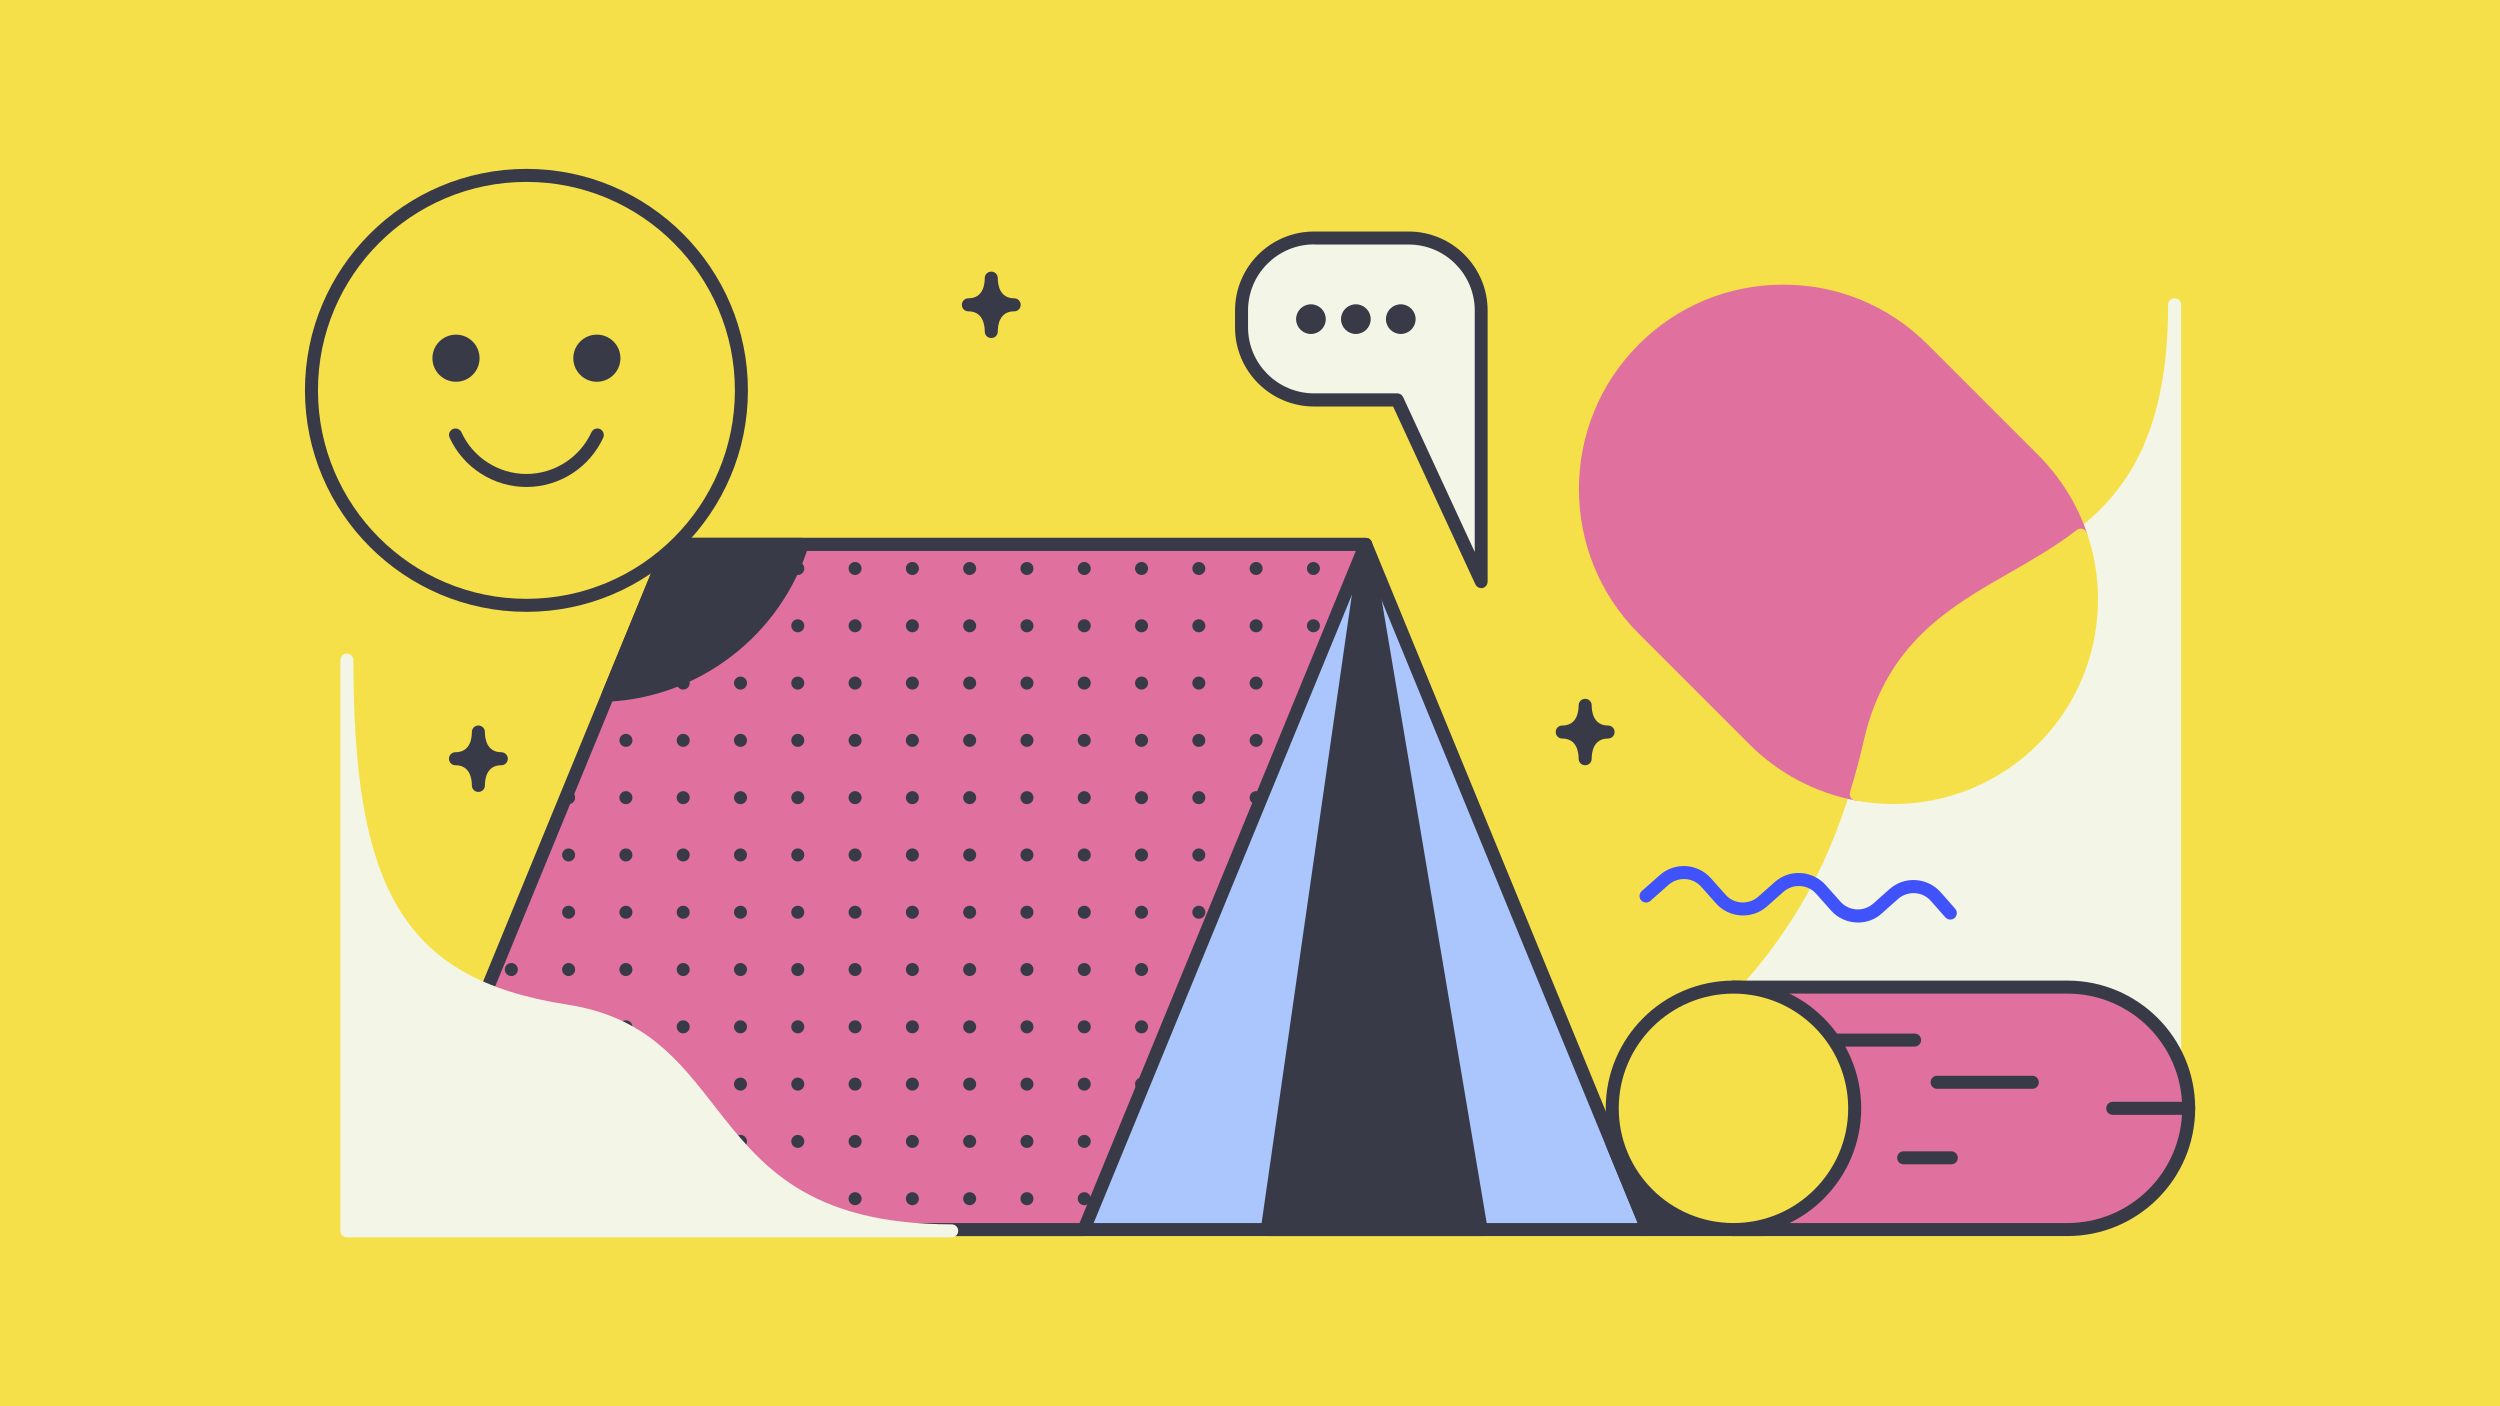 <?xml version="1.0" encoding="utf-8"?>
<!-- Generator: Adobe Illustrator 22.0.1, SVG Export Plug-In . SVG Version: 6.00 Build 0)  -->
<svg version="1.1" id="Layer_1" xmlns="http://www.w3.org/2000/svg" xmlns:xlink="http://www.w3.org/1999/xlink" x="0px" y="0px" viewBox="0 0 1920 1080" style="enable-background:new 0 0 1920 1080;" xml:space="preserve">

<rect width="1920" height="1080" style="fill:#F6E049;"/>
<g>
	<path d="M1670.1,229.1c-2.8,0-5,2.2-5,5c0,45.5-6.7,82-20.4,111.6c-11.2,24.2-27,43.7-49.7,61.3
		c-1.7,1.3-2.4,3.6-1.7,5.6c8.8,25.7,10.4,53.3,4.5,79.8c-6,27.3-19.7,52.2-39.6,72c-34.5,34.5-83.7,49.6-131.7,40.4
		c-2.5-0.5-5,1-5.7,3.4c-27.5,89-69.3,134.2-102.9,170.5c-41,44.3-73.4,79.3-57.6,166.4c0.4,2.4,2.5,4.1,4.9,4.1h317.3
		c51,0,92.6-41.5,92.6-92.6V234.1C1675.1,231.3,1672.9,229.1,1670.1,229.1z" style="fill:#F3F6E6;"/>
	<g>
		<g>
			<polygon points="514.6,418.1 1048.9,418.1 1265.2,944.3 730.9,944.3 			" style="fill:#AAC6FC;"/>
			<path d="M1265.2,949.3H730.9c-2,0-3.9-1.2-4.6-3.1L509.9,420c-0.6-1.5-0.5-3.3,0.5-4.7c0.9-1.4,2.5-2.2,4.2-2.2
				h534.3c2,0,3.9,1.2,4.6,3.1l216.3,526.2c0.6,1.5,0.5,3.3-0.5,4.7S1266.9,949.3,1265.2,949.3z M734.2,939.3h523.5l-212.2-516.2
				H522L734.2,939.3z" style="fill:#383A48;"/>
		</g>
		<g>
			<polygon points="1048.8,418.1 514.5,418.1 298.2,944.3 832.5,944.3 			" style="fill:#E0719E;"/>
			<path d="M832.5,949.3H298.2c-1.7,0-3.2-0.8-4.2-2.2c-0.9-1.4-1.1-3.1-0.5-4.7l216.3-526.2c0.8-1.9,2.6-3.1,4.6-3.1
				h534.3c1.7,0,3.2,0.8,4.2,2.2c0.9,1.4,1.1,3.1,0.5,4.7L837.1,946.2C836.4,948.1,834.6,949.3,832.5,949.3z M305.6,939.3h523.5
				l212.2-516.2H517.8L305.6,939.3z" style="fill:#383A48;"/>
		</g>
		<g>
			<g>
				<g>
					<g>
						<circle cx="1008.7" cy="436.6" r="5" style="fill:#383A48;"/>
					</g>
				</g>
				<g>
					<g>
						<circle cx="1008.7" cy="480.6" r="5" style="fill:#383A48;"/>
					</g>
				</g>
				<g>
					<g>
						<circle cx="964.7" cy="436.6" r="5" style="fill:#383A48;"/>
					</g>
				</g>
				<g>
					<g>
						<circle cx="964.7" cy="480.6" r="5" style="fill:#383A48;"/>
					</g>
				</g>
				<g>
					<g>
						<circle cx="964.7" cy="524.6" r="5" style="fill:#383A48;"/>
					</g>
				</g>
				<g>
					<g>
						<circle cx="964.7" cy="568.6" r="5" style="fill:#383A48;"/>
					</g>
				</g>
				<g>
					<g>
						<circle cx="964.7" cy="612.6" r="5" style="fill:#383A48;"/>
					</g>
				</g>
				<g>
					<g>
						<circle cx="920.7" cy="436.6" r="5" style="fill:#383A48;"/>
					</g>
				</g>
				<g>
					<g>
						<circle cx="920.7" cy="480.6" r="5" style="fill:#383A48;"/>
					</g>
				</g>
				<g>
					<g>
						<circle cx="920.7" cy="524.6" r="5" style="fill:#383A48;"/>
					</g>
				</g>
				<g>
					<g>
						<circle cx="920.7" cy="568.6" r="5" style="fill:#383A48;"/>
					</g>
				</g>
				<g>
					<g>
						<circle cx="920.7" cy="612.6" r="5" style="fill:#383A48;"/>
					</g>
				</g>
				<g>
					<g>
						<circle cx="920.7" cy="656.6" r="5" style="fill:#383A48;"/>
					</g>
				</g>
				<g>
					<g>
						<circle cx="920.7" cy="700.6" r="5" style="fill:#383A48;"/>
					</g>
				</g>
				<g>
					<g>
						<circle cx="876.7" cy="436.6" r="5" style="fill:#383A48;"/>
					</g>
				</g>
				<g>
					<g>
						<circle cx="876.7" cy="480.6" r="5" style="fill:#383A48;"/>
					</g>
				</g>
				<g>
					<g>
						<circle cx="876.7" cy="524.6" r="5" style="fill:#383A48;"/>
					</g>
				</g>
				<g>
					<g>
						<circle cx="876.7" cy="568.6" r="5" style="fill:#383A48;"/>
					</g>
				</g>
				<g>
					<g>
						<circle cx="876.7" cy="612.6" r="5" style="fill:#383A48;"/>
					</g>
				</g>
				<g>
					<g>
						<circle cx="876.7" cy="656.6" r="5" style="fill:#383A48;"/>
					</g>
				</g>
				<g>
					<g>
						<circle cx="876.7" cy="700.6" r="5" style="fill:#383A48;"/>
					</g>
				</g>
				<g>
					<g>
						<circle cx="876.7" cy="744.6" r="5" style="fill:#383A48;"/>
					</g>
				</g>
				<g>
					<g>
						<circle cx="876.7" cy="788.6" r="5" style="fill:#383A48;"/>
					</g>
				</g>
				<g>
					<g>
						<circle cx="876.7" cy="832.6" r="5" style="fill:#383A48;"/>
					</g>
				</g>
				<g>
					<g>
						<circle cx="832.7" cy="436.6" r="5" style="fill:#383A48;"/>
					</g>
				</g>
				<g>
					<g>
						<circle cx="832.7" cy="480.6" r="5" style="fill:#383A48;"/>
					</g>
				</g>
				<g>
					<g>
						<circle cx="832.7" cy="524.6" r="5" style="fill:#383A48;"/>
					</g>
				</g>
				<g>
					<g>
						<circle cx="832.7" cy="568.6" r="5" style="fill:#383A48;"/>
					</g>
				</g>
				<g>
					<g>
						<circle cx="832.7" cy="612.6" r="5" style="fill:#383A48;"/>
					</g>
				</g>
				<g>
					<g>
						<circle cx="832.7" cy="656.6" r="5" style="fill:#383A48;"/>
					</g>
				</g>
				<g>
					<g>
						<circle cx="832.7" cy="700.6" r="5" style="fill:#383A48;"/>
					</g>
				</g>
				<g>
					<g>
						<circle cx="832.7" cy="744.6" r="5" style="fill:#383A48;"/>
					</g>
				</g>
				<g>
					<g>
						<circle cx="832.7" cy="788.6" r="5" style="fill:#383A48;"/>
					</g>
				</g>
				<g>
					<g>
						<circle cx="832.7" cy="832.6" r="5" style="fill:#383A48;"/>
					</g>
				</g>
				<g>
					<g>
						<circle cx="832.7" cy="876.6" r="5" style="fill:#383A48;"/>
					</g>
				</g>
				<g>
					<g>
						<circle cx="832.7" cy="920.6" r="5" style="fill:#383A48;"/>
					</g>
				</g>
				<g>
					<g>
						<circle cx="788.7" cy="436.6" r="5" style="fill:#383A48;"/>
					</g>
				</g>
				<g>
					<g>
						<circle cx="788.7" cy="480.6" r="5" style="fill:#383A48;"/>
					</g>
				</g>
				<g>
					<g>
						<circle cx="788.7" cy="524.6" r="5" style="fill:#383A48;"/>
					</g>
				</g>
				<g>
					<g>
						<circle cx="788.7" cy="568.6" r="5" style="fill:#383A48;"/>
					</g>
				</g>
				<g>
					<g>
						<circle cx="788.7" cy="612.6" r="5" style="fill:#383A48;"/>
					</g>
				</g>
				<g>
					<g>
						<circle cx="788.7" cy="656.6" r="5" style="fill:#383A48;"/>
					</g>
				</g>
				<g>
					<g>
						<circle cx="788.7" cy="700.6" r="5" style="fill:#383A48;"/>
					</g>
				</g>
				<g>
					<g>
						<circle cx="788.7" cy="744.6" r="5" style="fill:#383A48;"/>
					</g>
				</g>
				<g>
					<g>
						<circle cx="788.7" cy="788.6" r="5" style="fill:#383A48;"/>
					</g>
				</g>
				<g>
					<g>
						<circle cx="788.7" cy="832.6" r="5" style="fill:#383A48;"/>
					</g>
				</g>
				<g>
					<g>
						<circle cx="788.7" cy="876.6" r="5" style="fill:#383A48;"/>
					</g>
				</g>
				<g>
					<g>
						<circle cx="788.7" cy="920.6" r="5" style="fill:#383A48;"/>
					</g>
				</g>
				<g>
					<g>
						<circle cx="744.7" cy="436.6" r="5" style="fill:#383A48;"/>
					</g>
				</g>
				<g>
					<g>
						<circle cx="744.7" cy="480.6" r="5" style="fill:#383A48;"/>
					</g>
				</g>
				<g>
					<g>
						<circle cx="744.7" cy="524.6" r="5" style="fill:#383A48;"/>
					</g>
				</g>
				<g>
					<g>
						<circle cx="744.7" cy="568.6" r="5" style="fill:#383A48;"/>
					</g>
				</g>
				<g>
					<g>
						<circle cx="744.7" cy="612.6" r="5" style="fill:#383A48;"/>
					</g>
				</g>
				<g>
					<g>
						<circle cx="744.7" cy="656.6" r="5" style="fill:#383A48;"/>
					</g>
				</g>
				<g>
					<g>
						<circle cx="744.7" cy="700.6" r="5" style="fill:#383A48;"/>
					</g>
				</g>
				<g>
					<g>
						<circle cx="744.7" cy="744.6" r="5" style="fill:#383A48;"/>
					</g>
				</g>
				<g>
					<g>
						<circle cx="744.7" cy="788.6" r="5" style="fill:#383A48;"/>
					</g>
				</g>
				<g>
					<g>
						<circle cx="744.7" cy="832.6" r="5" style="fill:#383A48;"/>
					</g>
				</g>
				<g>
					<g>
						<circle cx="744.7" cy="876.6" r="5" style="fill:#383A48;"/>
					</g>
				</g>
				<g>
					<g>
						<circle cx="744.7" cy="920.6" r="5" style="fill:#383A48;"/>
					</g>
				</g>
				<g>
					<g>
						<circle cx="700.7" cy="436.6" r="5" style="fill:#383A48;"/>
					</g>
				</g>
				<g>
					<g>
						<circle cx="700.7" cy="480.6" r="5" style="fill:#383A48;"/>
					</g>
				</g>
				<g>
					<g>
						<circle cx="700.7" cy="524.6" r="5" style="fill:#383A48;"/>
					</g>
				</g>
				<g>
					<g>
						<circle cx="700.7" cy="568.6" r="5" style="fill:#383A48;"/>
					</g>
				</g>
				<g>
					<g>
						<circle cx="700.7" cy="612.6" r="5" style="fill:#383A48;"/>
					</g>
				</g>
				<g>
					<g>
						<circle cx="700.7" cy="656.6" r="5" style="fill:#383A48;"/>
					</g>
				</g>
				<g>
					<g>
						<circle cx="700.7" cy="700.6" r="5" style="fill:#383A48;"/>
					</g>
				</g>
				<g>
					<g>
						<circle cx="700.7" cy="744.6" r="5" style="fill:#383A48;"/>
					</g>
				</g>
				<g>
					<g>
						<circle cx="700.7" cy="788.6" r="5" style="fill:#383A48;"/>
					</g>
				</g>
				<g>
					<g>
						<circle cx="700.7" cy="832.6" r="5" style="fill:#383A48;"/>
					</g>
				</g>
				<g>
					<g>
						<circle cx="700.7" cy="876.6" r="5" style="fill:#383A48;"/>
					</g>
				</g>
				<g>
					<g>
						<circle cx="700.7" cy="920.6" r="5" style="fill:#383A48;"/>
					</g>
				</g>
				<g>
					<g>
						<circle cx="656.7" cy="436.6" r="5" style="fill:#383A48;"/>
					</g>
				</g>
				<g>
					<g>
						<circle cx="656.7" cy="480.6" r="5" style="fill:#383A48;"/>
					</g>
				</g>
				<g>
					<g>
						<circle cx="656.7" cy="524.6" r="5" style="fill:#383A48;"/>
					</g>
				</g>
				<g>
					<g>
						<circle cx="656.7" cy="568.6" r="5" style="fill:#383A48;"/>
					</g>
				</g>
				<g>
					<g>
						<circle cx="656.7" cy="612.6" r="5" style="fill:#383A48;"/>
					</g>
				</g>
				<g>
					<g>
						<circle cx="656.7" cy="656.6" r="5" style="fill:#383A48;"/>
					</g>
				</g>
				<g>
					<g>
						<circle cx="656.7" cy="700.6" r="5" style="fill:#383A48;"/>
					</g>
				</g>
				<g>
					<g>
						<circle cx="656.7" cy="744.6" r="5" style="fill:#383A48;"/>
					</g>
				</g>
				<g>
					<g>
						<circle cx="656.7" cy="788.6" r="5" style="fill:#383A48;"/>
					</g>
				</g>
				<g>
					<g>
						<circle cx="656.7" cy="832.6" r="5" style="fill:#383A48;"/>
					</g>
				</g>
				<g>
					<g>
						<circle cx="656.7" cy="876.6" r="5" style="fill:#383A48;"/>
					</g>
				</g>
				<g>
					<g>
						<circle cx="656.7" cy="920.6" r="5" style="fill:#383A48;"/>
					</g>
				</g>
				<g>
					<g>
						<circle cx="612.7" cy="436.6" r="5" style="fill:#383A48;"/>
					</g>
				</g>
				<g>
					<g>
						<circle cx="612.7" cy="480.6" r="5" style="fill:#383A48;"/>
					</g>
				</g>
				<g>
					<g>
						<circle cx="612.7" cy="524.6" r="5" style="fill:#383A48;"/>
					</g>
				</g>
				<g>
					<g>
						<circle cx="612.7" cy="568.6" r="5" style="fill:#383A48;"/>
					</g>
				</g>
				<g>
					<g>
						<circle cx="612.7" cy="612.6" r="5" style="fill:#383A48;"/>
					</g>
				</g>
				<g>
					<g>
						<circle cx="612.7" cy="656.6" r="5" style="fill:#383A48;"/>
					</g>
				</g>
				<g>
					<g>
						<circle cx="612.7" cy="700.6" r="5" style="fill:#383A48;"/>
					</g>
				</g>
				<g>
					<g>
						<circle cx="612.7" cy="744.6" r="5" style="fill:#383A48;"/>
					</g>
				</g>
				<g>
					<g>
						<circle cx="612.7" cy="788.6" r="5" style="fill:#383A48;"/>
					</g>
				</g>
				<g>
					<g>
						<circle cx="612.7" cy="832.6" r="5" style="fill:#383A48;"/>
					</g>
				</g>
				<g>
					<g>
						<circle cx="612.7" cy="876.6" r="5" style="fill:#383A48;"/>
					</g>
				</g>
				<g>
					<g>
						<circle cx="612.7" cy="920.6" r="5" style="fill:#383A48;"/>
					</g>
				</g>
				<g>
					<g>
						<circle cx="568.7" cy="436.6" r="5" style="fill:#383A48;"/>
					</g>
				</g>
				<g>
					<g>
						<circle cx="568.7" cy="480.6" r="5" style="fill:#383A48;"/>
					</g>
				</g>
				<g>
					<g>
						<circle cx="568.7" cy="524.6" r="5" style="fill:#383A48;"/>
					</g>
				</g>
				<g>
					<g>
						<circle cx="568.7" cy="568.6" r="5" style="fill:#383A48;"/>
					</g>
				</g>
				<g>
					<g>
						<circle cx="568.7" cy="612.6" r="5" style="fill:#383A48;"/>
					</g>
				</g>
				<g>
					<g>
						<circle cx="568.7" cy="656.6" r="5" style="fill:#383A48;"/>
					</g>
				</g>
				<g>
					<g>
						<circle cx="568.7" cy="700.6" r="5" style="fill:#383A48;"/>
					</g>
				</g>
				<g>
					<g>
						<circle cx="568.7" cy="744.6" r="5" style="fill:#383A48;"/>
					</g>
				</g>
				<g>
					<g>
						<circle cx="568.7" cy="788.6" r="5" style="fill:#383A48;"/>
					</g>
				</g>
				<g>
					<g>
						<circle cx="568.7" cy="832.6" r="5" style="fill:#383A48;"/>
					</g>
				</g>
				<g>
					<g>
						<circle cx="568.7" cy="876.6" r="5" style="fill:#383A48;"/>
					</g>
				</g>
				<g>
					<g>
						<circle cx="568.7" cy="920.6" r="5" style="fill:#383A48;"/>
					</g>
				</g>
				<g>
					<g>
						<circle cx="524.7" cy="436.6" r="5" style="fill:#383A48;"/>
					</g>
				</g>
				<g>
					<g>
						<circle cx="524.7" cy="480.6" r="5" style="fill:#383A48;"/>
					</g>
				</g>
				<g>
					<g>
						<circle cx="524.7" cy="524.6" r="5" style="fill:#383A48;"/>
					</g>
				</g>
				<g>
					<g>
						<circle cx="524.7" cy="568.6" r="5" style="fill:#383A48;"/>
					</g>
				</g>
				<g>
					<g>
						<circle cx="524.7" cy="612.6" r="5" style="fill:#383A48;"/>
					</g>
				</g>
				<g>
					<g>
						<circle cx="524.7" cy="656.6" r="5" style="fill:#383A48;"/>
					</g>
				</g>
				<g>
					<g>
						<circle cx="524.7" cy="700.6" r="5" style="fill:#383A48;"/>
					</g>
				</g>
				<g>
					<g>
						<circle cx="524.7" cy="744.6" r="5" style="fill:#383A48;"/>
					</g>
				</g>
				<g>
					<g>
						<circle cx="524.7" cy="788.6" r="5" style="fill:#383A48;"/>
					</g>
				</g>
				<g>
					<g>
						<circle cx="524.7" cy="832.6" r="5" style="fill:#383A48;"/>
					</g>
				</g>
				<g>
					<g>
						<circle cx="524.7" cy="876.6" r="5" style="fill:#383A48;"/>
					</g>
				</g>
				<g>
					<g>
						<circle cx="524.7" cy="920.6" r="5" style="fill:#383A48;"/>
					</g>
				</g>
				<g>
					<g>
						<circle cx="480.7" cy="524.6" r="5" style="fill:#383A48;"/>
					</g>
				</g>
				<g>
					<g>
						<circle cx="480.7" cy="568.6" r="5" style="fill:#383A48;"/>
					</g>
				</g>
				<g>
					<g>
						<circle cx="480.7" cy="612.6" r="5" style="fill:#383A48;"/>
					</g>
				</g>
				<g>
					<g>
						<circle cx="480.7" cy="656.6" r="5" style="fill:#383A48;"/>
					</g>
				</g>
				<g>
					<g>
						<circle cx="480.7" cy="700.6" r="5" style="fill:#383A48;"/>
					</g>
				</g>
				<g>
					<g>
						<circle cx="480.7" cy="744.6" r="5" style="fill:#383A48;"/>
					</g>
				</g>
				<g>
					<g>
						<circle cx="480.7" cy="788.6" r="5" style="fill:#383A48;"/>
					</g>
				</g>
				<g>
					<g>
						<circle cx="480.7" cy="832.6" r="5" style="fill:#383A48;"/>
					</g>
				</g>
				<g>
					<g>
						<circle cx="480.7" cy="876.6" r="5" style="fill:#383A48;"/>
					</g>
				</g>
				<g>
					<g>
						<circle cx="480.7" cy="920.6" r="5" style="fill:#383A48;"/>
					</g>
				</g>
				<g>
					<g>
						<circle cx="436.7" cy="612.6" r="5" style="fill:#383A48;"/>
					</g>
				</g>
				<g>
					<g>
						<circle cx="436.7" cy="656.6" r="5" style="fill:#383A48;"/>
					</g>
				</g>
				<g>
					<g>
						<circle cx="436.7" cy="700.6" r="5" style="fill:#383A48;"/>
					</g>
				</g>
				<g>
					<g>
						<circle cx="436.7" cy="744.6" r="5" style="fill:#383A48;"/>
					</g>
				</g>
				<g>
					<g>
						<circle cx="436.7" cy="788.6" r="5" style="fill:#383A48;"/>
					</g>
				</g>
				<g>
					<g>
						<circle cx="436.7" cy="832.6" r="5" style="fill:#383A48;"/>
					</g>
				</g>
				<g>
					<g>
						<circle cx="436.7" cy="876.6" r="5" style="fill:#383A48;"/>
					</g>
				</g>
				<g>
					<g>
						<circle cx="436.7" cy="920.6" r="5" style="fill:#383A48;"/>
					</g>
				</g>
				<g>
					<g>
						<circle cx="392.7" cy="744.6" r="5" style="fill:#383A48;"/>
					</g>
				</g>
				<g>
					<g>
						<circle cx="392.7" cy="788.6" r="5" style="fill:#383A48;"/>
					</g>
				</g>
				<g>
					<g>
						<circle cx="392.7" cy="832.6" r="5" style="fill:#383A48;"/>
					</g>
				</g>
				<g>
					<g>
						<circle cx="392.7" cy="876.6" r="5" style="fill:#383A48;"/>
					</g>
				</g>
				<g>
					<g>
						<circle cx="392.7" cy="920.6" r="5" style="fill:#383A48;"/>
					</g>
				</g>
				<g>
					<g>
						<circle cx="348.7" cy="832.6" r="5" style="fill:#383A48;"/>
					</g>
				</g>
				<g>
					<g>
						<circle cx="348.7" cy="876.6" r="5" style="fill:#383A48;"/>
					</g>
				</g>
				<g>
					<g>
						<circle cx="348.7" cy="920.6" r="5" style="fill:#383A48;"/>
					</g>
				</g>
			</g>
		</g>
		<path d="M620.1,415.1c-0.9-1.3-2.4-2-4-2H514.5c-2,0-3.9,1.2-4.6,3.1L462.3,532c-0.7,1.6-0.4,3.4,0.5,4.8
			c0.9,1.3,2.5,2.1,4.1,2.1c0.1,0,0.2,0,0.3,0c70.9-3.6,132.6-51.6,153.7-119.4C621.3,418.1,621,416.4,620.1,415.1z" style="fill:#383A48;"/>
		<path d="M1142.5,943.5l-88.7-526.2c-0.4-2.4-2.5-4.2-5-4.2c-2.5,0-4.5,1.9-4.9,4.3l-75.6,526.2
			c-0.2,1.4,0.2,2.9,1.2,4c0.9,1.1,2.3,1.7,3.8,1.7h164.3c1.5,0,2.9-0.6,3.8-1.8S1142.7,944.9,1142.5,943.5z" style="fill:#383A48;"/>
	</g>
	<g>
		<polygon points="1265.2,944.3 1355,944.3 1238.2,878.5 		" style="fill:#383A48;"/>
		<path d="M1355,949.3h-89.8c-2,0-3.9-1.2-4.6-3.1l-27.1-65.9c-0.8-2-0.3-4.2,1.3-5.6c1.6-1.4,3.9-1.7,5.8-0.6
			l116.9,65.9c2,1.1,3,3.4,2.4,5.6C1359.3,947.8,1357.3,949.3,1355,949.3z M1268.6,939.3h67.4l-87.7-49.4L1268.6,939.3z" style="fill:#383A48;"/>
	</g>
	<g>
		<g>
			<path d="M1587.8,944.3h-256.5V758.1h256.5c51.4,0,93.1,41.7,93.1,93.1v0C1680.9,902.6,1639.2,944.3,1587.8,944.3z" style="fill:#E0719E;"/>
			<path d="M1587.8,949.3h-256.5c-2.8,0-5-2.2-5-5V758.1c0-2.8,2.2-5,5-5h256.5c54.1,0,98.1,44,98.1,98.1
				S1641.9,949.3,1587.8,949.3z M1336.3,939.3h251.5c48.6,0,88.1-39.5,88.1-88.1c0-48.6-39.5-88.1-88.1-88.1h-251.5V939.3z" style="fill:#383A48;"/>
		</g>
		<g>
			<path d="M1470.4,803.8h-73.1c-2.8,0-5-2.2-5-5s2.2-5,5-5h73.1c2.8,0,5,2.2,5,5S1473.1,803.8,1470.4,803.8z" style="fill:#383A48;"/>
		</g>
		<g>
			<path d="M1560.8,836.2h-73.1c-2.8,0-5-2.2-5-5s2.2-5,5-5h73.1c2.8,0,5,2.2,5,5S1563.6,836.2,1560.8,836.2z" style="fill:#383A48;"/>
		</g>
		<g>
			<path d="M1498.6,894.2h-36.6c-2.8,0-5-2.2-5-5s2.2-5,5-5h36.6c2.8,0,5,2.2,5,5S1501.4,894.2,1498.6,894.2z" style="fill:#383A48;"/>
		</g>
		<g>
			<path d="M1680.9,856.2h-58.3c-2.8,0-5-2.2-5-5s2.2-5,5-5h58.3c2.8,0,5,2.2,5,5S1683.6,856.2,1680.9,856.2z" style="fill:#383A48;"/>
		</g>
		<g>
			<circle cx="1331.3" cy="851.2" r="93.1" style="fill:#F6E049;"/>
			<path d="M1331.3,949.3c-54.1,0-98.1-44-98.1-98.1s44-98.1,98.1-98.1s98.1,44,98.1,98.1S1385.4,949.3,1331.3,949.3z
				 M1331.3,763.1c-48.6,0-88.1,39.5-88.1,88.1c0,48.6,39.5,88.1,88.1,88.1c48.6,0,88.1-39.5,88.1-88.1
				C1419.4,802.6,1379.9,763.1,1331.3,763.1z" style="fill:#383A48;"/>
		</g>
	</g>
	<g>
		<path d="M1602.8,409.4c-7.8-22.6-20.4-42.8-37.4-59.9l-84.9-84.9c-29.7-29.7-69.1-46-111-46s-81.4,16.3-111,46
			c-61.2,61.2-61.2,160.8,0,222l84.9,84.9c22.3,22.3,50.5,37.3,81.4,43.2c0.3,0.1,0.6,0.1,0.9,0.1c2.2,0,4.1-1.4,4.8-3.5
			c4-12.8,7.6-26.4,10.8-40.3c16.1-70.1,60.5-95.6,107.5-122.6c17.6-10.1,35.8-20.5,52.4-33.5
			C1602.8,413.6,1603.4,411.4,1602.8,409.4z" style="fill:#E0719E;"/>
		<path d="M1602.8,409.4c-0.5-1.5-1.8-2.7-3.3-3.2s-3.2-0.1-4.5,0.8c-16.1,12.5-34,22.8-51.3,32.7
			c-46.8,26.8-95.2,54.6-112.3,129c-3.1,13.7-6.7,27.1-10.6,39.6c-0.4,1.4-0.2,2.8,0.5,4.1c0.7,1.2,1.9,2.1,3.3,2.3
			c9.9,1.9,19.8,2.8,29.6,2.8c41.3,0,81.3-16.3,111-46c21.2-21.2,35.8-47.8,42.3-76.9C1613.8,466.2,1612.2,436.8,1602.8,409.4z" style="fill:#F6E049;"/>
	</g>
	<g>
		<path d="M1426.9,708.5c-7.7,0-15.4-3.2-20.8-9.4l-11.2-12.6c-3.2-3.6-7.5-5.7-12.3-6c-4.8-0.3-9.3,1.3-12.9,4.4
			l-12.6,11.2c-11.5,10.2-29.1,9.1-39.3-2.4l-11.2-12.6c-6.5-7.4-17.8-8-25.2-1.5l-13.9,12.3c-2.1,1.8-5.2,1.6-7.1-0.4
			c-1.8-2.1-1.6-5.2,0.4-7.1l13.9-12.3c11.5-10.2,29.1-9.1,39.3,2.4l11.2,12.6c6.5,7.4,17.8,8,25.2,1.5l12.6-11.2
			c5.6-4.9,12.7-7.4,20.1-6.9c7.4,0.5,14.2,3.8,19.1,9.3l11.2,12.6c3.2,3.6,7.5,5.7,12.3,6c4.8,0.3,9.3-1.3,12.9-4.4l12.6-11.2
			c5.6-4.9,12.7-7.4,20.1-6.9s14.2,3.8,19.1,9.3l11.2,12.7c1.8,2.1,1.6,5.2-0.4,7.1c-2.1,1.8-5.2,1.6-7.1-0.4l-11.2-12.7
			c-6.5-7.4-17.8-8-25.2-1.5l-12.6,11.2C1440.1,706.2,1433.5,708.5,1426.9,708.5z" style="fill:#4053FA;"/>
	</g>
	<path d="M730.9,940.3c-111.3,0-147.3-46.2-182.2-90.9c-27.5-35.3-53.5-68.6-112.7-77.8c-65.4-10.1-105.6-33.2-130.5-75
		c-23.6-39.7-34.1-98.1-34.1-189.6c0-2.8-2.2-5-5-5s-5,2.2-5,5v438.3c0,2.8,2.2,5,5,5h464.5c2.8,0,5-2.2,5-5
		S733.6,940.3,730.9,940.3z" style="fill:#F3F6E6;"/>
	<g>
		<g>
			<circle cx="404.3" cy="299.8" r="165.1" style="fill:#F6E049;"/>
			<path d="M404.3,469.9c-93.8,0-170.1-76.3-170.1-170.1s76.3-170.1,170.1-170.1S574.4,206,574.4,299.8
				S498.1,469.9,404.3,469.9z M404.3,139.7c-88.3,0-160.1,71.8-160.1,160.1c0,88.3,71.8,160.1,160.1,160.1s160.1-71.8,160.1-160.1
				C564.4,211.5,492.6,139.7,404.3,139.7z" style="fill:#383A48;"/>
		</g>
		<g>
			<g>
				<circle cx="350.2" cy="275.1" r="18.1" style="fill:#383A48;"/>
			</g>
			<g>
				<circle cx="458.4" cy="275.1" r="18.1" style="fill:#383A48;"/>
			</g>
			<g>
				<path d="M404.3,374c-25.3,0-48.5-14.9-59-37.9c-1.2-2.5,0-5.5,2.5-6.6c2.5-1.1,5.5,0,6.6,2.5
					c8.9,19.5,28.5,32,49.9,32s41-12.6,49.9-32c1.2-2.5,4.1-3.6,6.6-2.5c2.5,1.2,3.6,4.1,2.5,6.6C452.7,359.2,429.6,374,404.3,374z" style="fill:#383A48;"/>
			</g>
		</g>
	</g>
	<path d="M778.9,229.1c-11.4,0-12.6-10.9-12.6-15.5c0-2.8-2.2-5-5-5s-5,2.2-5,5c0,4.7-1.2,15.5-12.6,15.5
		c-2.8,0-5,2.2-5,5s2.2,5,5,5c11.4,0,12.6,10.9,12.6,15.5c0,2.8,2.2,5,5,5s5-2.2,5-5c0-4.7,1.2-15.5,12.6-15.5c2.8,0,5-2.2,5-5
		S781.6,229.1,778.9,229.1z" style="fill:#383A48;"/>
	<path d="M385,577.7c-11.4,0-12.6-10.9-12.6-15.5c0-2.8-2.2-5-5-5s-5,2.2-5,5c0,4.7-1.2,15.5-12.6,15.5
		c-2.8,0-5,2.2-5,5s2.2,5,5,5c11.4,0,12.6,10.9,12.6,15.5c0,2.8,2.2,5,5,5s5-2.2,5-5c0-4.7,1.2-15.5,12.6-15.5c2.8,0,5-2.2,5-5
		S387.7,577.7,385,577.7z" style="fill:#383A48;"/>
	<path d="M1235,557.2c-11.4,0-12.6-10.9-12.6-15.5c0-2.8-2.2-5-5-5s-5,2.2-5,5c0,4.7-1.2,15.5-12.6,15.5
		c-2.8,0-5,2.2-5,5s2.2,5,5,5c11.4,0,12.6,10.9,12.6,15.5c0,2.8,2.2,5,5,5s5-2.2,5-5c0-4.7,1.2-15.5,12.6-15.5c2.8,0,5-2.2,5-5
		S1237.8,557.2,1235,557.2z" style="fill:#383A48;"/>
	<g>
		<g>
			<path d="M1009.2,307.2h63.9l64.5,139.5V238.5c0-30.8-25-55.7-55.7-55.7h-72.6c-30.8,0-55.7,25-55.7,55.7v13
				C953.5,282.3,978.4,307.2,1009.2,307.2z" style="fill:#F3F6E6;"/>
			<path d="M1137.6,451.7c-1.9,0-3.7-1.1-4.5-2.9l-63.2-136.6h-60.7c-33.5,0-60.7-27.2-60.7-60.7v-13
				c0-33.5,27.2-60.7,60.7-60.7h72.6c33.5,0,60.7,27.2,60.7,60.7v208.2c0,2.3-1.6,4.4-3.9,4.9
				C1138.3,451.7,1137.9,451.7,1137.6,451.7z M1009.2,187.7c-28,0-50.7,22.8-50.7,50.7v13c0,28,22.8,50.7,50.7,50.7h63.9
				c1.9,0,3.7,1.1,4.5,2.9l55,118.9V238.5c0-28-22.8-50.7-50.7-50.7H1009.2z" style="fill:#383A48;"/>
		</g>
		<g>
			<circle cx="1006.8" cy="245.1" r="11.4" style="fill:#383A48;"/>
		</g>
		<g>
			<circle cx="1041.3" cy="245.1" r="11.4" style="fill:#383A48;"/>
		</g>
		<g>
			<circle cx="1075.8" cy="245.1" r="11.4" style="fill:#383A48;"/>
		</g>
	</g>
</g>
</svg>
